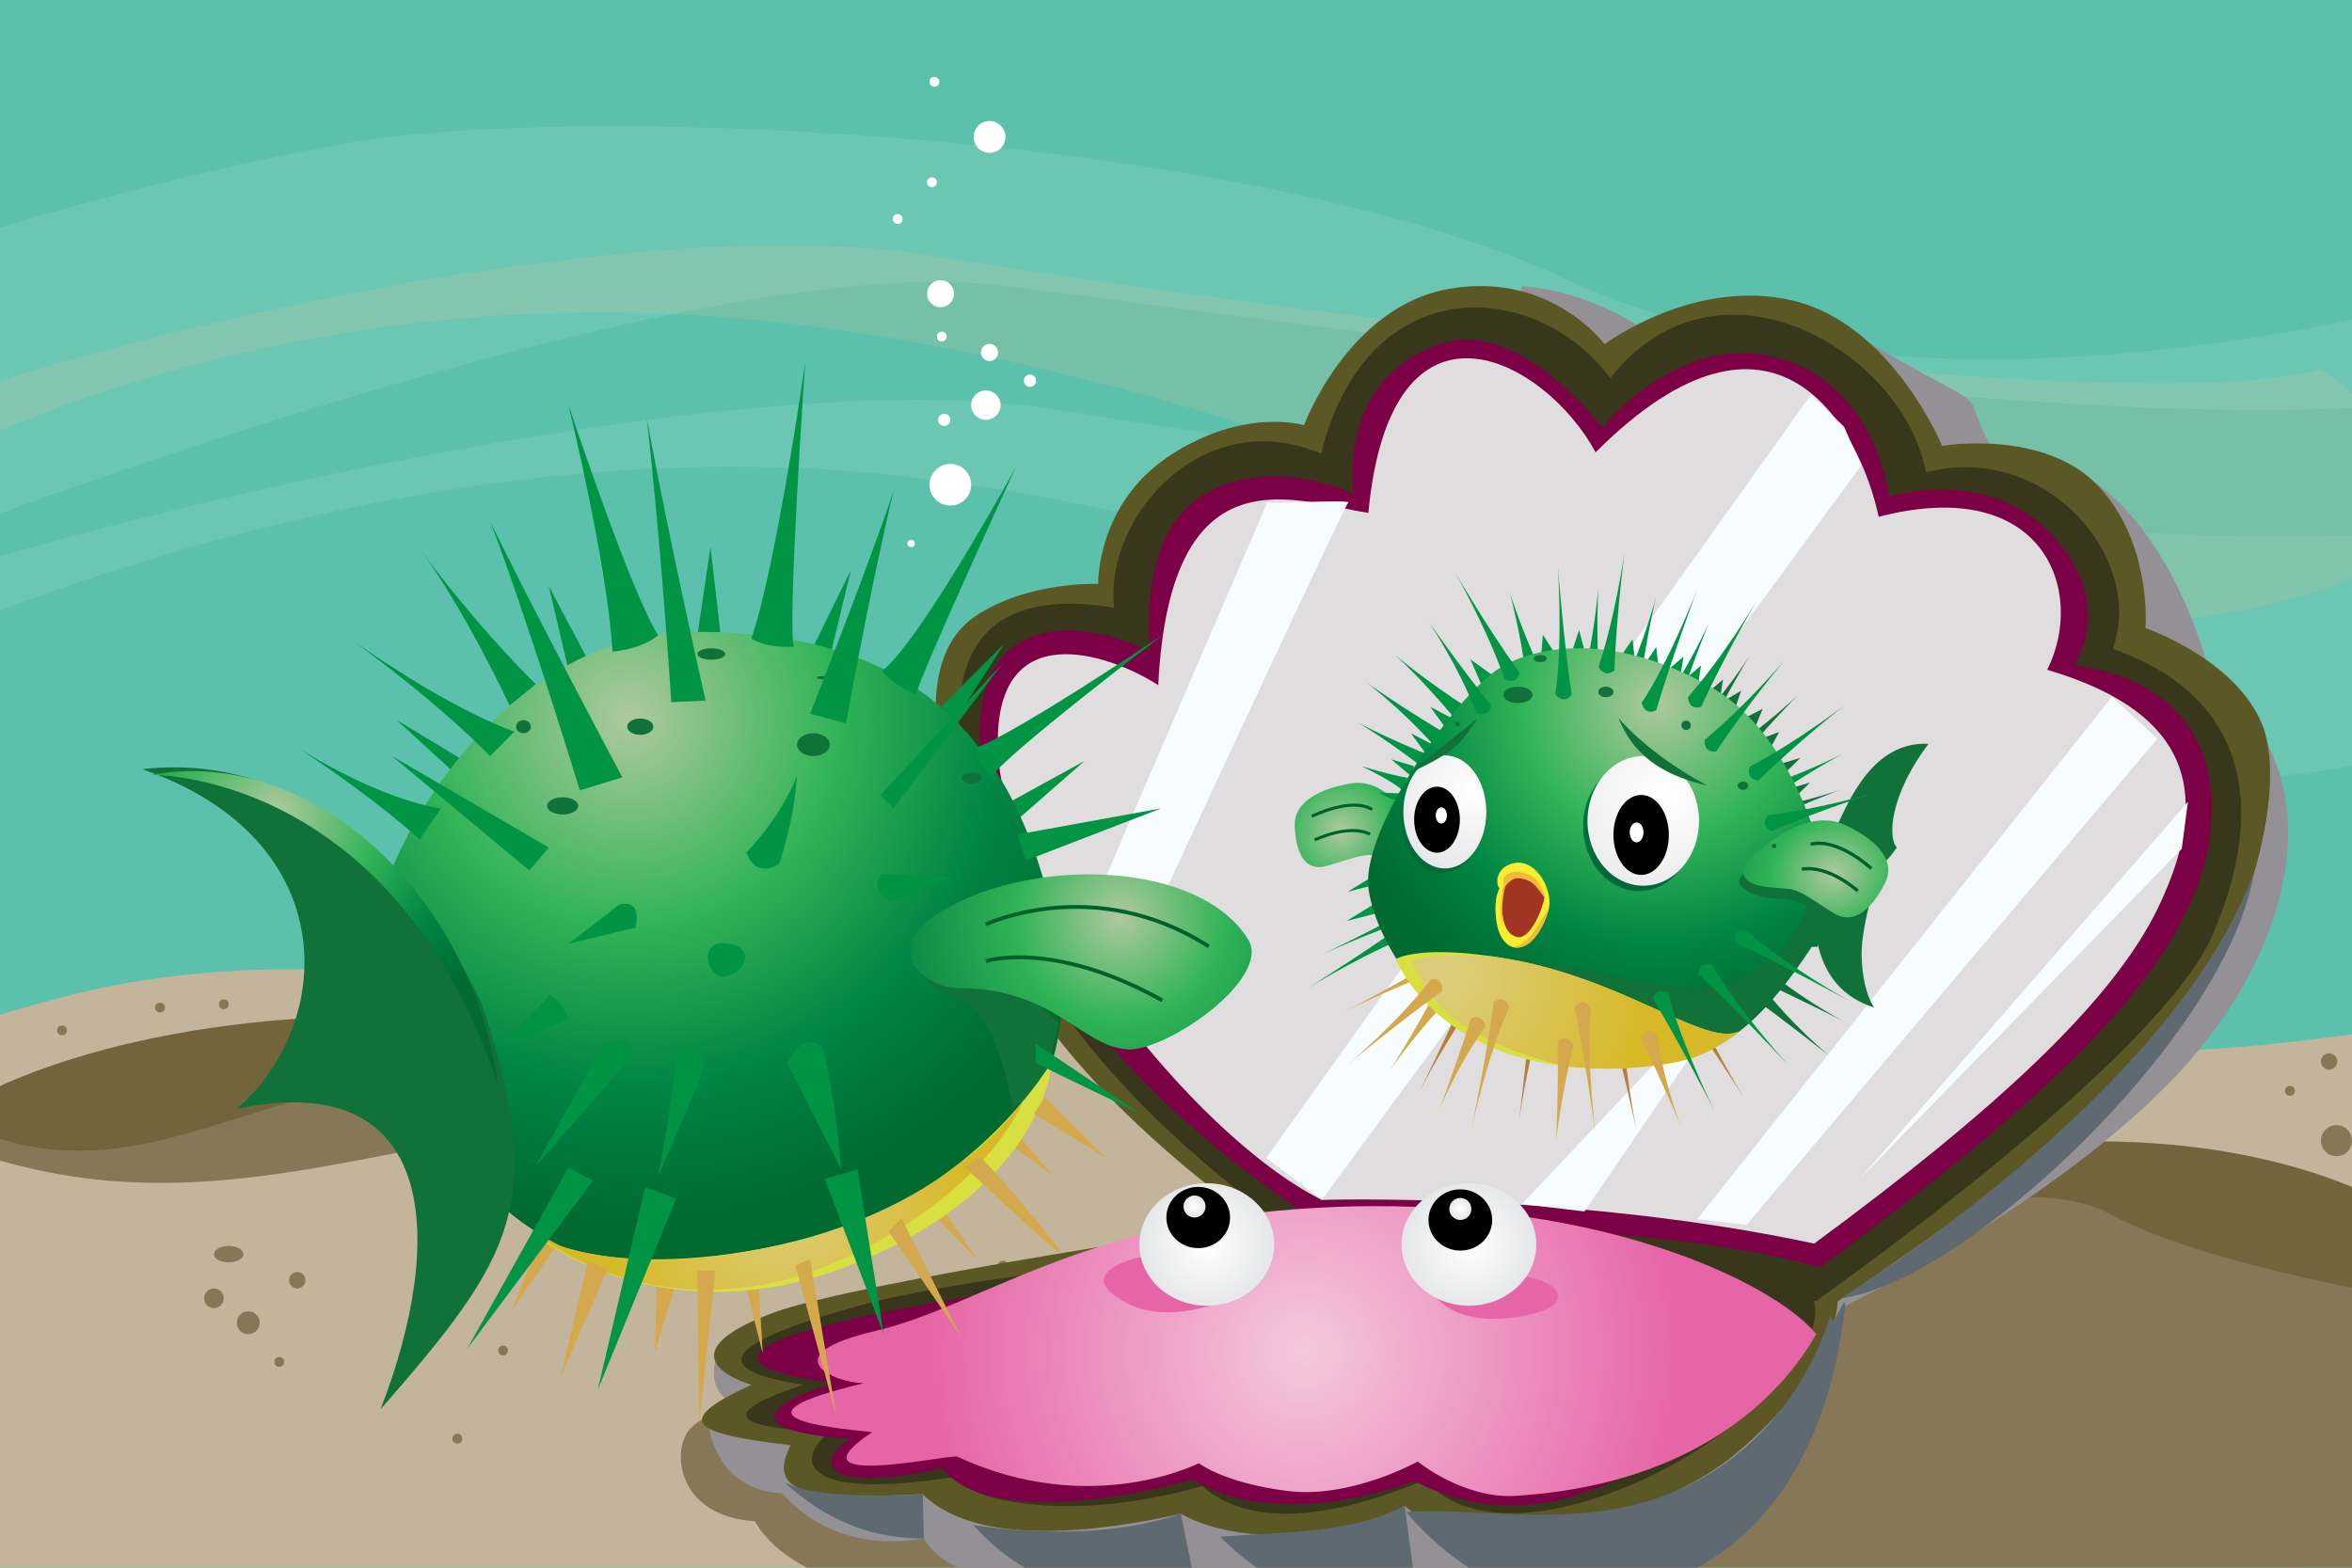 <?xml version="1.0" encoding="iso-8859-1"?>
<!-- Generator: Adobe Illustrator 16.0.0, SVG Export Plug-In . SVG Version: 6.00 Build 0)  -->
<!DOCTYPE svg PUBLIC "-//W3C//DTD SVG 1.1//EN" "http://www.w3.org/Graphics/SVG/1.1/DTD/svg11.dtd">
<svg version="1.1" id="Layer_1" xmlns="http://www.w3.org/2000/svg" xmlns:xlink="http://www.w3.org/1999/xlink" x="0px" y="0px"
	 width="1440px" height="960px" viewBox="0 0 1440 960" enable-background="new 0 0 1440 960" xml:space="preserve">
<g id="WATER_copy">
	<rect x="-84.088" y="-3.112" fill="#5BC0AC" width="1668.65" height="969.521"/>
</g>
<g id="SEA">
	<path opacity="0.1" fill="#FFFFFF" enable-background="new    " d="M1494.24,319.869c-97.17,32.391-627.646-32.939-848.659-69.14
		c-221.014-36.2-755.454,106.697-781.172,142.897c-25.719,36.201,7.622,36.201,7.622,36.201S197.838,254.54,544.602,290.74
		c346.765,36.2,594.455,219.108,865.006,182.91C1680.16,437.449,1494.24,319.869,1494.24,319.869z"/>
	<path opacity="0.3" fill="#B3BE9B" enable-background="new    " d="M1420.24,225.869c-97.17,32.391-627.646-32.939-848.659-69.14
		c-221.014-36.2-659.444,88.695-685.163,124.896c-25.719,36.201,7.622,36.201,7.622,36.201s229.797-157.285,576.561-121.085
		c346.765,36.2,594.455,219.107,865.007,182.909C1606.16,343.449,1420.24,225.869,1420.24,225.869z"/>
	<path opacity="0.3" fill="#B3BE9B" enable-background="new    " d="M1488.24,667.869c-97.17,32.391-627.646-32.939-848.659-69.141
		c-221.014-36.199-755.454,106.697-781.172,142.897c-25.719,36.201,7.622,36.201,7.622,36.201S191.838,602.54,538.602,638.74
		c346.765,36.2,594.455,219.107,865.006,182.909C1674.16,785.449,1488.24,667.869,1488.24,667.869z"/>
	<path opacity="0.1" fill="#FFFFFF" enable-background="new    " d="M1578.825,155.747
		c-144.546,55.269-429.386,104.16-620.695,14.881C766.82,81.35,358.692,62.219,212.021,87.727
		c-146.671,25.508-310.35,82.9-310.35,82.9V351.31c0,0,505.914-201.94,712.103-176.432
		c206.187,25.508,818.382,116.918,928.916,55.27S1578.825,155.747,1578.825,155.747z"/>
</g>
<g id="SAND">
	<path fill="#C2B59B" d="M-27,629c68-18,130-48,314-30s398,44,538,36s398-10,468,6c61.552,14.069,351.877-37.095,318-50
		c-1.653-0.63-76.979,265.224-84,274c-16,20-166,134-198,142s-486,32-672,28s-270-32-428-46S-9,977-31,943S-27,629-27,629z"/>
	<path fill="#C2B59B" d="M-33,581"/>
	<path fill="#867757" d="M639.096,990.062c-56.01-5-149.992-11.998-176.99-58.496c-46.498-3-51.16-41.504-40.498-55.497
		C453.606,834.069,847,773,865,771s250-68,342-66s257,10,262,72s4,193-6,198s-324,0-366,14S639.096,990.062,639.096,990.062z"/>
	<path fill="#867757" d="M-53,691c0,0,218-140,634-22c-110,0-76,0-226,18S97,759-53,691z"/>
	<ellipse fill="#867757" cx="140" cy="768" rx="9" ry="5"/>
	<ellipse fill="#867757" cx="182" cy="784" rx="3" ry="1"/>
	<circle fill="#867757" cx="131" cy="795" r="6"/>
	<circle fill="#867757" cx="152" cy="810" r="7"/>
	<circle fill="#867757" cx="706" cy="679" r="7"/>
	<circle fill="#867757" cx="1253" cy="664" r="7"/>
	<circle fill="#867757" cx="182" cy="784" r="5"/>
	<circle fill="#867757" cx="1402" cy="668" r="3"/>
	<circle fill="#867757" cx="280" cy="881" r="3"/>
	<circle fill="#867757" cx="171" cy="834" r="3"/>
	<circle fill="#867757" cx="308" cy="827" r="3"/>
	<circle fill="#867757" cx="529" cy="736" r="3"/>
	<circle fill="#867757" cx="752" cy="723" r="3"/>
	<circle fill="#867757" cx="614" cy="775" r="3"/>
	<circle fill="#867757" cx="1079" cy="685" r="3"/>
	<circle fill="#867757" cx="805" cy="676" r="3"/>
	<circle fill="#867757" cx="38" cy="631" r="3"/>
	<circle fill="#867757" cx="98" cy="617" r="3"/>
	<circle fill="#867757" cx="137" cy="615" r="3"/>
	<circle fill="#867757" cx="1426" cy="650" r="5"/>
	<circle fill="#867757" cx="1430.5" cy="698.5" r="9.5"/>
	<path fill="#73643E" d="M-31,685c-5.657-2.828,72-54,226-62s366,42,366,42s-178-22-300-8S73,737-31,685z"/>
	<path fill="#73643E" d="M1453,733c0,0-78-44-216-32s-356,72-414,80s-246,54-246,54s268-34,384-52s272-72,330-40s184,52,184,52
		L1453,733z"/>
</g>
<g id="CLAM">
	<path fill="#939195" d="M441,825c0,0-21,39,34,40S441,825,441,825z"/>
	<path fill="#939195" d="M433,867c0,0,2.103,54.57,59.103,46.57C549.104,905.57,467,853,433,867z"/>
	<path fill="#939195" d="M469.604,901.571c0,0,26.999,52.497,95.996,40.496C585,978,688,981,725,970c39,20,106,14,141-3
		c63,17,120.833,7.1,126,4c10-6,62.054-13.376,92-54c50.073-67.929,43-122,43-122L469.604,901.571z"/>
	<path fill="#939195" d="M1352.002,409.227c0,0-20.999-85.964-76.847-118.644c-8.197,35.971,18.764,95.779,18.764,95.779
		L1352.002,409.227z"/>
	<path fill="#939195" d="M1226.426,287.043c-35.943-60.812,8.107-24.379-82.163-77.201c-8.196,35.971,18.765,95.779,18.765,95.779
		L1226.426,287.043z"/>
	<path fill="#939195" d="M1035.049,224.167c0,0-41.6-43.879-103.053-48.941c-8.197,35.971,18.764,95.779,18.764,95.779
		L1035.049,224.167z"/>
	<path fill="#939195" d="M1121,804c0,0,118.253-55.417,198.338-132.108c80.084-76.689,102.747-171.696,60.859-229.402
		C1338.311,384.783,1080.858,759.764,1121,804z"/>
	<path fill="#5C5825" d="M784.416,759.404c0,0-123.606-82.521-164.26-166.776c-40.653-84.256-70.404-182.954-23.211-215.125
		c31.767-21.656,75.413-19.965,75.413-19.965s-1.191-49.118,44.08-78.705c45.27-29.586,81.952-18.474,81.952-18.474
		s26.95-72.976,89.217-83.553c62.266-10.578,94.767,33.98,94.767,33.98s54.791-41.176,115.466-26.661
		c60.674,14.516,91.195,88.894,91.195,88.894s62.264-10.577,95.543,24.527s28.997,87.102,28.997,87.102s55.558,18.854,71.708,59.686
		c16.149,40.832-11.106,144.213-67.672,203.357C1259.803,708.131,1116,803,1116,803L784.416,759.404z"/>
	<path fill="#5C5825" d="M1118,777c-21.25-15.951-293-31-324-30s-267,38-318,56s-46.764,34.924-16,45c-50,23-35,30,24,37
		c-16,32,16,33,81,30c33,33,109,23,158,12c39,22,112,14,137-5c34,33,148,14,203-32S1137.275,791.469,1118,777z"/>
	<path fill="#38361B" d="M812.743,767.922c0,0-155.561-93.241-203.231-225.19S591.961,357.103,682.1,372.142
		c-6.238-57.149,55.973-124.841,126.745-94.264c27.896-113.352,131.184-107.701,177.052-46.336
		c65.938-84.043,179.8-16.127,193.225,57.795c72.5-19.253,134.686,52.022,114.375,107.937
		c82.785,29.185,94.787,97.279,61.264,174.949c-33.523,77.672-243.136,224.6-243.136,224.6S1041,778,954,773
		S812.743,767.922,812.743,767.922z"/>
	<path fill="#7B0046" d="M808.117,748.982c0,0,209.555-1.779,306.166,27.118c142.449-105.819,236.394-188.983,239.775-276.275
		c3.383-87.292-84.266-92.131-84.266-92.131s26.396-37.328-13.392-80.106c-39.786-42.778-99.916-23.458-99.916-23.458
		s-7.63-69.162-68.66-85.134c-61.031-15.972-106.822,43.078-106.822,43.078s-50.565-67.941-99.038-51.465
		c-64.675,21.982-53.244,91.751-53.244,91.751s-50.798-24.648-92.409,0.956c-41.609,25.604-32.167,95.866-32.167,95.866
		s-56.948-30.865-89.138,1.702c-32.19,32.567-12.003,134.174,44.322,213.059C715.654,692.824,808.117,748.982,808.117,748.982z"/>
	<path fill="#DFDDDE" d="M809.285,734.801c0,0,153.184-4.993,301.438,26.73c109.938-80.896,183.061-148.165,210.655-205.858
		c31.773-66.426,23.559-118.468-67.971-145.52c23.902-47.527-1.535-120.061-103.174-93.688
		c-11.712-54.268-62.854-149.857-173.315-39.499c-30.976-57.282-125.286-108.359-139.168,37.083
		c-43.256-6.418-121.283-41.4-128.625,105.532c-29.364-19.076-101.983-44.57-98.081,40.942
		C614.95,546.035,728.379,694.348,809.285,734.801z"/>
	<path fill="#F7FCFE" d="M775.943,307.531l-115.312,267.49l21.623,37.95c0,0,140.604-303.005,143.163-305.174
		S770.115,308.954,775.943,307.531z"/>
	<polygon fill="#F7FCFE" points="1292.973,426.737 1039.138,746.594 1069.314,750.03 1320.846,452.354 	"/>
	<polygon fill="#F7FCFE" points="1339.555,491.017 1138.22,722.391 1335.762,519.734 	"/>
	<polygon fill="#F7FCFE" points="1108.803,241.665 775.229,709.152 809.285,734.801 1139.49,285.122 1129.069,261.418 	"/>
	<polygon fill="#F7FCFE" points="931.869,737.282 1081.517,578.75 970.043,741.854 	"/>
	<path fill="#38361B" d="M814,760c0,0-209,18-286,39s-102,39-36,49c-43,14-56,26,16,29c-21,16-20,43,79,27c-1,12,62,31,149,6
		c18,16,56,30,137-4c14,19,54,33,124,4s127-89,112-117S814,760,814,760z"/>
	<path fill="#7B0046" d="M1081.572,793.574C1081.572,793.574,975,753,788,770s-427,57-277,77c-38,11-63,29,9,34c-22,15-15,34,57,18
		c16.519,23.32,72,29,153,7c34.533,20.871,85,19,136,1c114,59,210.612-75.846,239-86
		C1112.148,818.443,1081.572,793.574,1081.572,793.574z"/>
	
		<radialGradient id="SVGID_1_" cx="798.264" cy="133.638" r="230.553" gradientTransform="matrix(1 0 0 -1 0 961)" gradientUnits="userSpaceOnUse">
		<stop  offset="0" style="stop-color:#F4C8DE"/>
		<stop  offset="0.999" style="stop-color:#E665A6"/>
	</radialGradient>
	<path fill="url(#SVGID_1_)" d="M586,892c-3.741-1.733-106,21-52-15c-28-3-93-9-5-30c-18,0-57-17,7-32
		s126.915-67.768,271.087-75.423C976.578,730.577,1087,786,1112,817c-27,47-84.149,92.76-184,99c-32,2-60-21-60-21s-41,23-80,18
		s-54-17-54-17S668,930,586,892z"/>
	
		<radialGradient id="SVGID_2_" cx="958.467" cy="181.25" r="0.338" gradientTransform="matrix(1 0 0 -1 0 961)" gradientUnits="userSpaceOnUse">
		<stop  offset="0" style="stop-color:#F4C8DE"/>
		<stop  offset="0.999" style="stop-color:#E665A6"/>
	</radialGradient>
	<path fill="url(#SVGID_2_)" d="M874.586,787.574c0,0,9,23.999,49.498,19.499s35.997-20.999,8.999-25.499
		S874.586,787.574,874.586,787.574z"/>
	
		<radialGradient id="SVGID_3_" cx="771.789" cy="192.306" r="0.422" gradientTransform="matrix(1 0 0 -1 0 961)" gradientUnits="userSpaceOnUse">
		<stop  offset="0" style="stop-color:#F4C8DE"/>
		<stop  offset="0.999" style="stop-color:#E665A6"/>
	</radialGradient>
	<path fill="url(#SVGID_3_)" d="M766.589,789.076c0,0-44.995,25.496-76.493,8.997c-36.75-19.25,9-28.498,9-28.498L766.589,789.076z"
		/>
	
		<radialGradient id="SVGID_4_" cx="738.843" cy="198.925" r="39.418" gradientTransform="matrix(1 0 0 -1 0 961)" gradientUnits="userSpaceOnUse">
		<stop  offset="0" style="stop-color:#FFFFFF"/>
		<stop  offset="1" style="stop-color:#E6E7E8"/>
	</radialGradient>
	<ellipse fill="url(#SVGID_4_)" cx="738.843" cy="762.075" rx="41.248" ry="37.498"/>
	
		<radialGradient id="SVGID_5_" cx="899.335" cy="198.925" r="39.418" gradientTransform="matrix(1 0 0 -1 0 961)" gradientUnits="userSpaceOnUse">
		<stop  offset="0" style="stop-color:#FFFFFF"/>
		<stop  offset="1" style="stop-color:#E6E7E8"/>
	</radialGradient>
	<ellipse fill="url(#SVGID_5_)" cx="899.335" cy="762.075" rx="41.248" ry="37.498"/>
	<ellipse cx="733.594" cy="745.576" rx="19.499" ry="18.749"/>
	<ellipse cx="894.084" cy="747.076" rx="19.5" ry="18.749"/>
	
		<radialGradient id="SVGID_6_" cx="731.343" cy="222.174" r="6.75" gradientTransform="matrix(1 0 0 -1 0 961)" gradientUnits="userSpaceOnUse">
		<stop  offset="0" style="stop-color:#FFFFFF"/>
		<stop  offset="1" style="stop-color:#E6E7E8"/>
	</radialGradient>
	<circle fill="url(#SVGID_6_)" cx="731.343" cy="738.826" r="6.75"/>
	
		<radialGradient id="SVGID_7_" cx="894.084" cy="220.674" r="6.75" gradientTransform="matrix(1 0 0 -1 0 961)" gradientUnits="userSpaceOnUse">
		<stop  offset="0" style="stop-color:#FFFFFF"/>
		<stop  offset="1" style="stop-color:#E6E7E8"/>
	</radialGradient>
	<circle fill="url(#SVGID_7_)" cx="894.084" cy="740.326" r="6.75"/>
	<path fill="#5F6971" d="M1121,804c0,0-24.428,100.637-132.422,120.068C941.646,932.513,894,923,861,926c43,51,90,53,90,53
		s155,19,178.571-177.926C1131.237,787.152,1120.296,820.507,1121,804z"/>
	<path fill="#5F6971" d="M1127,795c0,0,202.061-122.919,253.059-260.912C1363.561,634.583,1202.425,785.926,1127,795z"/>
	<path fill="#5F6971" d="M860,922l6,45c0,0-54,39-119-26C787,938,828.086,939.068,860,922z"/>
	<path fill="#5F6971" d="M723,927l9.091,45.066C732.091,972.066,653,998,596,934C649.998,941.499,691.593,937.568,723,927z"/>
	<path fill="#5F6971" d="M565.599,942.067L565,915c0,0-63.897,4.569-84.896-7.431C514.602,939.068,546.1,942.067,565.599,942.067z"
		/>
</g>
<g id="PABLO">
	<polygon fill="#009444" points="624,501 664,466 613,494 	"/>
	<polygon fill="#009444" points="583,444 615,394 572,437 	"/>
	<polygon fill="#009444" points="507,407 521,349 496,400 	"/>
	<polygon fill="#009444" points="441,387 435,335 427,389 	"/>
	<polygon fill="#009444" points="362,408 336,359 348,410 	"/>
	<polygon fill="#009444" points="291,470 243,441 279,474 	"/>
	<polygon fill="#D4A94E" points="331,758 313,803 342,761 	"/>
	<polygon fill="#D4A94E" points="616,699 645,720 624,696 	"/>
	<polygon fill="#D4A94E" points="565,737 599,772 570,730 	"/>
	<polygon fill="#D4A94E" points="455,781 467,829 464,778 	"/>
	<polygon fill="#D4A94E" points="402,786 401,828 415,782 	"/>
	
		<radialGradient id="SVGID_8_" cx="385.721" cy="521.489" r="311.913" gradientTransform="matrix(1 0 0 -1 0 961)" gradientUnits="userSpaceOnUse">
		<stop  offset="8.370500e-04" style="stop-color:#AEC99D"/>
		<stop  offset="0.406" style="stop-color:#31B457"/>
		<stop  offset="0.726" style="stop-color:#008544"/>
		<stop  offset="1" style="stop-color:#006A30"/>
	</radialGradient>
	<path fill="url(#SVGID_8_)" d="M301,733c76,72,192,62,254,18s120-88,84-212S517.014,385.814,421,387c-81,1-152,72-184,152
		C237,539,225,661,301,733z"/>
	<path fill="#107139" d="M565,586c-10.412,2.144,2,20,24,27s31,66,31,66s14-11,19-20s9-33,9-33S599,579,565,586z"/>
	<path fill="#107139" d="M295,615c0,0-68-160-208-144c124,43,118,156,58,208c124-26,128,81,88,184C315,769,335,737,295,615z"/>
	
		<radialGradient id="SVGID_9_" cx="169.034" cy="463.376" r="154.555" gradientTransform="matrix(1 0 0 -1 0 961)" gradientUnits="userSpaceOnUse">
		<stop  offset="8.370500e-04" style="stop-color:#AEC99D"/>
		<stop  offset="0.406" style="stop-color:#31B457"/>
		<stop  offset="0.726" style="stop-color:#008544"/>
		<stop  offset="1" style="stop-color:#006A30"/>
	</radialGradient>
	<path fill="url(#SVGID_9_)" d="M92.124,474.59c0,0,147.876-3.59,212.989,190.49C287.114,542.087,186.619,456.591,92.124,474.59z"/>
	
		<radialGradient id="SVGID_10_" cx="686.093" cy="399.47" r="155.622" gradientTransform="matrix(1 0 0 -1 0 961)" gradientUnits="userSpaceOnUse">
		<stop  offset="8.370500e-04" style="stop-color:#AEC99D"/>
		<stop  offset="0.406" style="stop-color:#31B457"/>
		<stop  offset="0.97" style="stop-color:#008042"/>
	</radialGradient>
	<path fill="url(#SVGID_10_)" d="M578.101,557.087c56.998-32.998,156.45-29.269,185.991,17.999
		c14.999,23.999-49.812,68.743-73.497,67.497c-28.499-1.499-45-37.5-103.495-37.499
		C565.888,605.084,536.847,580.971,578.101,557.087z"/>
	<path fill="none" stroke="#006028" stroke-width="2.341" stroke-miterlimit="10" d="M603.6,566.086
		c0,0,65.997-31.497,136.493,13.5"/>
	<path fill="none" stroke="#006028" stroke-width="2.341" stroke-miterlimit="10" d="M603.6,588.585
		c0,0,40.498-13.499,107.995,23.999"/>
	<ellipse fill="#107139" cx="298" cy="504.5" rx="6" ry="3.5"/>
	<ellipse fill="#107139" cx="344.5" cy="493.5" rx="9.5" ry="5.25"/>
	<ellipse fill="#107139" cx="392" cy="445" rx="8" ry="5"/>
	<ellipse fill="#107139" cx="498" cy="456" rx="10" ry="7"/>
	<ellipse fill="#107139" cx="504.5" cy="415" rx="4.5" ry="1"/>
	<ellipse fill="#107139" cx="595" cy="476.5" rx="6.125" ry="3.438"/>
	<ellipse fill="#107139" cx="320.5" cy="445" rx="4.5" ry="4"/>
	<ellipse fill="#107139" cx="435.5" cy="400.5" rx="8.5" ry="3.5"/>
	<path fill="#D8E040" d="M644,650c0,0-47,82-148,108c-115.206,29.657-166,0-166,0s79,63,195,15S644,650,644,650z"/>
	
		<radialGradient id="SVGID_11_" cx="479" cy="229.582" r="112.509" gradientTransform="matrix(1 0 0 -1 0 961)" gradientUnits="userSpaceOnUse">
		<stop  offset="0" style="stop-color:#DCCE80"/>
		<stop  offset="1" style="stop-color:#D7B928"/>
	</radialGradient>
	<path fill="url(#SVGID_11_)" d="M627,673c0,0-38.993,61.026-140,87c-105,27-156-2-156-2s77.521,61.963,185,13
		C606,730,627,673,627,673z"/>
	<path fill="#009444" d="M460,391c0,0,8,6,26,5c-4-16,7-174,7-174S475,348,460,391z"/>
	<path fill="#009444" d="M375,399c0,0,17-1,28-10c-16-24-55-141-55-141S372,346,375,399z"/>
	<path fill="#009444" d="M328,419l-16,13c0,0-27-58-55-96C292,384,328,419,328,419z"/>
	<path fill="#009444" d="M540,411c0,0,8,10,21,14c2-11,61-139,61-139S564,392,540,411z"/>
	<path fill="#009444" d="M597,458c0,0,1,8,10,18c6-12,106-88,106-88S621,450,597,458z"/>
	<path fill="#009444" d="M411,430c0,0-6-94-15-174c12,67,36,173,36,173L411,430z"/>
	<path fill="#009444" d="M355,484l26-8c0,0-56-105-81-157C322,376,355,484,355,484z"/>
	<polygon fill="#009444" points="336,519 324,533 240,463 	"/>
	<path fill="#009444" d="M300,463l15-15c0,0-35-11-98-55C274,435,300,463,300,463z"/>
	<path fill="#009444" d="M270,495c0,0-32-3-86-36c47,31,73,55,73,55L270,495z"/>
	<path fill="#009444" d="M496,437l22,6c0,0,14-79,29-142C529,354,496,437,496,437z"/>
	<path fill="#009444" d="M457,522c0,0,21-21,31-47c-2,29-11,54-11,54S463,539,457,522z"/>
	<path fill="#009444" d="M447,578c-20-4-15,20-4,20S464.125,581.425,447,578z"/>
	<path fill="#009444" d="M414,648c0,0,12-17,17,6c-11,28-28,66-28,66S411,680,414,648z"/>
	<polygon fill="#009444" points="395,727 366,851 414,734 	"/>
	<path fill="#009444" d="M379,554l-31,24l41-10C389,568,394,550,379,554z"/>
	<path fill="#009444" d="M348,624l-41,16l30-31C337,609,346,616,348,624z"/>
	<path fill="#009444" d="M545,552l37-15l-42-2C540,535,531,544,545,552z"/>
	<path fill="#009444" d="M482,651c0,0,10-22,22-9c9,41,11,74,11,74L482,651z"/>
	<polygon fill="#009444" points="505,722 541,817 525,716 	"/>
	<polygon fill="#D4A94E" points="360,772 343,844 372,777 	"/>
	<polygon fill="#D4A94E" points="427,778 428,873 438,778 	"/>
	<polygon fill="#D4A94E" points="487,775 512,867 496,771 	"/>
	<polygon fill="#D4A94E" points="544,754 588,818 552,746 	"/>
	<path fill="#D4A94E" d="M591,715c0,0,6-6,9-6s52,58,49,58S591,715,591,715z"/>
	<polygon fill="#D4A94E" points="633,682 677,709 640,672 	"/>
	<path fill="#009444" d="M369,640l-41,74l58-66C386,648,391,630,369,640z"/>
	<polygon fill="#009444" points="348,715 286,826 363,723 	"/>
	<polygon fill="#009444" points="628,527 711,495 623,511 	"/>
	<polygon fill="#009444" points="539,487 614,406 547,495 	"/>
	<polygon fill="#009444" points="634,639 698,682 634,651 	"/>
</g>
<g id="PABLOMIRROR">
	
		<radialGradient id="SVGID_12_" cx="794.709" cy="-315.196" r="95.984" gradientTransform="matrix(0.632 0.576 -0.596 0.654 131.142 257.103)" gradientUnits="userSpaceOnUse">
		<stop  offset="8.370500e-04" style="stop-color:#AEC99D"/>
		<stop  offset="0.406" style="stop-color:#31B457"/>
		<stop  offset="0.97" style="stop-color:#008042"/>
	</radialGradient>
	<path fill="url(#SVGID_12_)" d="M841.829,523.905c-7.336-1.347-13.639,1.798-29.396,6.346
		c-15.761,4.543-19.361-12.473-19.73-24.831c-0.359-11.835,10.586-21.578,34.112-25.622c13.133-2.255,26.043,5.281,36.442,23.549
		c4.627,8.127,8.536,16.941,2.589,21.076S850.732,525.54,841.829,523.905z"/>
	<path fill="none" stroke="#006028" stroke-width="1.873" stroke-miterlimit="10" d="M803.134,499.893
		c0,0,24.36-12.173,36.968-4.138"/>
	<path fill="none" stroke="#006028" stroke-width="1.873" stroke-miterlimit="10" d="M804.892,514.373
		c0,0,20.892-10.182,33.896-3.496"/>
	<path fill="#D4A94E" d="M888.569,610.124c-22.604,23.092-38.095,46.111-38.095,46.111s14.972-22.877,30.219-52.293
		C880.693,603.942,888.062,601.319,888.569,610.124z"/>
	<path fill="#D4A94E" d="M894.583,590.696c-31.249,8.222-72.124,29.256-72.124,29.256s40.354-21.179,68.532-38.604
		C890.991,581.348,898.664,582.878,894.583,590.696z"/>
	<path fill="#B27F3E" d="M910.283,603.062c-20.584,24.907-41.514,65.84-41.514,65.84s20.423-40.742,33.146-71.336
		C901.915,597.566,909.039,594.334,910.283,603.062z"/>
	<path fill="#B27F3E" d="M947.362,611.419c-11.213,30.31-17.471,75.853-17.471,75.853s5.84-45.202,7.759-78.281
		C937.65,608.989,943.309,603.59,947.362,611.419z"/>
	<path fill="#B27F3E" d="M993.267,615.591c-0.456,32.313,8.844,77.336,8.844,77.336s-9.578-44.56-18.805-76.386
		C983.306,616.541,986.835,609.561,993.267,615.591z"/>
	<path fill="#B27F3E" d="M1032.938,603.123c10.738,30.479,35.023,69.509,35.023,69.509s-24.389-38.504-44.047-65.174
		C1023.915,607.458,1024.818,599.688,1032.938,603.123z"/>
	<path fill="#009444" d="M870.507,570.279c-30.524,10.604-69.664,34.728-69.664,34.728s38.608-24.223,65.363-43.77
		C866.206,561.237,873.973,562.172,870.507,570.279z"/>
	<path fill="#009444" d="M883.071,557.373c-31.498,7.217-73.035,26.918-73.035,26.918s41.021-19.861,69.749-36.376
		C879.785,547.915,887.403,549.693,883.071,557.373z"/>
	<polyline fill="#107139" points="1089.751,467.85 1102.311,464.082 1091.902,474.31 	"/>
	<polyline fill="#107139" points="1095.67,482.923 1108.23,479.154 1097.823,489.381 	"/>
	<path fill="#107139" d="M1076.153,589.141c24.186,21.435,52.256,36.099,52.256,36.099s-27.899-14.15-58.036-27.923
		C1070.373,597.315,1067.388,590.082,1076.153,589.141z"/>
	<path fill="#009444" d="M934.706,416.087c-4.269-32.032-10.568-53.74-10.568-53.74s6.509,21.208,20.291,51.338
		C944.429,413.686,941.952,421.108,934.706,416.087z"/>
	<path fill="#009444" d="M969.032,417.647c7.742-31.375,9.473-57.991,9.473-57.991s-1.354,26.228,0.453,59.312
		C978.958,418.97,973.939,424.973,969.032,417.647z"/>
	<path fill="#009444" d="M993.989,420.667c13.354-29.425,19.93-55.275,19.93-55.275s-6.135,25.539-10.413,58.395
		C1003.506,423.787,997.472,428.768,993.989,420.667z"/>
	<path fill="#009444" d="M1017.555,432.282c18.088-26.777,28.893-51.166,28.893-51.166s-10.318,24.155-20.027,55.832
		C1026.419,436.948,1019.637,440.852,1017.555,432.282z"/>
	<path fill="#107139" d="M1034.892,447.909c21.921-23.744,36.279-46.227,36.279-46.227s-13.844,22.322-28.222,52.173
		C1042.949,453.855,1035.656,456.692,1034.892,447.909z"/>
	<path fill="#107139" d="M1054.632,462.287c26.844-17.986,46.043-36.504,46.043-36.504s-18.66,18.483-39.594,44.166
		C1061.081,469.949,1053.33,471.008,1054.632,462.287z"/>
	<path fill="#009444" d="M1073.656,483.796c30.795-9.785,54.397-22.215,54.397-22.215s-23.075,12.546-50.343,31.372
		C1077.712,492.952,1069.974,491.808,1073.656,483.796z"/>
	<path fill="#107139" d="M1069.652,497.628c31.9-5.149,57.074-13.974,57.074-13.974s-24.669,9.016-54.407,23.625
		C1072.319,507.279,1064.834,505.013,1069.652,497.628z"/>
	<path fill="#107139" d="M1066.848,507.334c32.291,1.224,58.706-2.478,58.706-2.478s-25.96,3.99-57.989,12.465
		C1067.562,517.321,1060.67,513.625,1066.848,507.334z"/>
	<path fill="#009444" d="M890.89,440.236c-20.665-24.844-36.729-39.134-36.729-39.134s15.973,13.759,43.681,31.928
		C897.842,433.03,899.696,440.631,890.89,440.236z"/>
	<path fill="#009444" d="M874.8,472.919c-25.331-20.065-43.987-30.747-43.987-30.747s18.459,10.182,49.312,22.264
		C880.124,464.436,883.5,471.496,874.8,472.919z"/>
	<path fill="#107139" d="M1095.312,521.41c0,0,19.107,4.843,29.426-15.88c6.994-14.052,21.531-51.675,55.981-50.062
		c-23.146,30.683-25.301,57.059-19.379,63.519c-2.001,2.857-3.698,4.958-4.851,6.299c-1.018,1.183-1.608,1.773-1.608,1.773
		c-10.587,18.841-15.789,48.446-15.071,59.211c0,0,0,18.842,7.534,30.683c-18.301-5.92-30.502-18.839-34.809-40.641
		c-4.306-21.801-15.879-21.801-15.879-21.801S1097.38,542.961,1095.312,521.41z"/>
	<polyline fill="#009444" points="843.218,559.164 824.378,564.009 841.064,553.781 	"/>
	<polyline fill="#009444" points="843.925,541.243 825.085,546.088 841.771,535.86 	"/>
	<path fill="#009444" d="M861.651,476.269c-11.103-1.757-27.938-7.085-27.938-7.085s18.586,8.896,24.608,14.597"/>
	<polyline fill="#009444" points="884.664,445.243 875.694,432.862 888.972,439.86 	"/>
	<polyline fill="#009444" points="872.822,461.391 863.851,449.01 877.129,456.008 	"/>
	<polyline fill="#009444" points="907.271,419.943 900.275,403.795 913.733,413.484 	"/>
	<polyline fill="#009444" points="951.95,400.027 944.593,388.723 943.517,402.18 	"/>
	<polyline fill="#009444" points="970.453,399.543 966.784,385.868 962.311,399.354 	"/>
	<polyline fill="#009444" points="1000.934,404.333 999.497,391.414 991.782,402.718 	"/>
	<polyline fill="#009444" points="1015.467,409.178 1014.031,396.259 1006.316,407.562 	"/>
	<polyline fill="#107139" points="1083.07,459.616 1089.296,448.208 1076.495,453.05 	"/>
	<polyline fill="#107139" points="1074.232,446.108 1079.194,434.094 1066.988,440.286 	"/>
	<polyline fill="#107139" points="1061.798,435.272 1066.009,422.976 1054.208,429.908 	"/>
	<polyline fill="#107139" points="1052.941,428.976 1054.886,416.127 1044.516,425.057 	"/>
	<polyline fill="#009444" points="1039.483,420.364 1041.429,407.515 1031.059,416.444 	"/>
	<polyline fill="#009444" points="1028.719,414.981 1030.663,402.131 1020.293,411.062 	"/>
	<polyline fill="#009444" points="857.989,492.177 843.847,485.312 858.525,485.921 	"/>
	<polyline fill="#009444" points="863.797,475.13 851.773,464.999 865.854,469.201 	"/>
	<path fill="#009444" d="M1115.766,529.214l-3.947-13.761c-0.062-0.646-0.124-1.289-0.188-1.938
		C1114.559,523.053,1115.766,529.214,1115.766,529.214z"/>
	<path fill="#009444" d="M1110.632,510.354c0.193,0.215,0.447,0.472,0.759,0.744c0.083,0.808,0.159,1.611,0.239,2.418
		C1111.317,512.502,1110.982,511.443,1110.632,510.354z"/>
	<path fill="#009444" d="M1111.817,515.453l-1.613-5.617c0,0,0.149,0.211,0.428,0.518c0.351,1.091,0.687,2.148,0.998,3.162
		C1111.693,514.164,1111.757,514.807,1111.817,515.453z"/>
	
		<radialGradient id="SVGID_13_" cx="1787.29" cy="530.291" r="203.321" gradientTransform="matrix(-1 0 0 -1 2801.781 961)" gradientUnits="userSpaceOnUse">
		<stop  offset="8.370500e-04" style="stop-color:#AEC99D"/>
		<stop  offset="0.406" style="stop-color:#31B457"/>
		<stop  offset="0.726" style="stop-color:#008544"/>
		<stop  offset="1" style="stop-color:#006A30"/>
	</radialGradient>
	<path fill="url(#SVGID_13_)" d="M919.396,408.279c25.838-15.071,73.925-18.66,127.752,12.203
		c37.079,21.257,55.851,64.815,63.943,89.871c-0.277-0.307-0.428-0.518-0.428-0.518l1.613,5.617
		c2.068,21.554,3.48,43.594,0.469,64.359h-3.52c-48.805,73.921-80.74,77.512-157.533,70.334
		c-76.797-7.175-114.115-83.245-114.115-110.524C837.578,501.581,893.56,423.352,919.396,408.279z"/>
	<path fill="#107139" d="M1110.632,510.354c0,0,5.941,56.271-30.662,80.764c-31.989,21.405-60.556,12.648-84.239,7.805
		c-23.685-4.845-73.476-12.648-87.471-13.995c38.217,7.269,57.864,12.919,76.975,21.802c19.107,8.882,58.94,37.947,79.665,24.762
		c24.762-22.878,40.909-42.525,48.714-64.594C1121.418,544.824,1110.632,510.354,1110.632,510.354z"/>
	<path fill="#107139" d="M1108.997,562.499c0,0,1.5-11.5-18.5-12s-33.5-10.5-21-16s27.5-0.5,38,7.5
		S1108.997,562.499,1108.997,562.499z"/>
	
		<radialGradient id="SVGID_14_" cx="1786.23" cy="477.652" r="58.176" gradientTransform="matrix(-1 0 0 -0.872 2801.781 908.095)" gradientUnits="userSpaceOnUse">
		<stop  offset="0" style="stop-color:#009444"/>
		<stop  offset="1" style="stop-color:#006838"/>
	</radialGradient>
	<ellipse fill="url(#SVGID_14_)" cx="1003.392" cy="505.925" rx="34.146" ry="39.69"/>
	
		<radialGradient id="SVGID_15_" cx="1783.539" cy="481.358" r="77.76" gradientTransform="matrix(-1 0 0 -0.872 2801.781 908.095)" gradientUnits="userSpaceOnUse">
		<stop  offset="0" style="stop-color:#FFFFFF"/>
		<stop  offset="1" style="stop-color:#E6E7E8"/>
	</radialGradient>
	<ellipse fill="url(#SVGID_15_)" cx="1006.083" cy="502.695" rx="34.146" ry="39.689"/>
	
		<radialGradient id="SVGID_16_" cx="1903.671" cy="483.273" r="57.858" gradientTransform="matrix(-1 0 0 -0.872 2801.781 908.095)" gradientUnits="userSpaceOnUse">
		<stop  offset="0" style="stop-color:#009444"/>
		<stop  offset="1" style="stop-color:#006838"/>
	</radialGradient>
	<path fill="url(#SVGID_16_)" d="M857.06,500.008c0,19.108,11.369,34.603,25.39,34.603c14.022,0,25.391-15.493,25.391-34.603
		c0-19.11-11.367-34.602-25.391-34.602C868.429,465.406,857.06,480.896,857.06,500.008z"/>
	
		<radialGradient id="SVGID_17_" cx="1901.519" cy="486.509" r="57.857" gradientTransform="matrix(-1 0 0 -0.872 2801.781 908.095)" gradientUnits="userSpaceOnUse">
		<stop  offset="0" style="stop-color:#FFFFFF"/>
		<stop  offset="1" style="stop-color:#E6E7E8"/>
	</radialGradient>
	<ellipse fill="url(#SVGID_17_)" cx="884.602" cy="497.188" rx="25.39" ry="34.602"/>
	<path fill="#D8E040" d="M1064.898,631.488c-19.916,10.227-69.386-31.545-140.762-44.142c-54.903-9.688-69.615,0-69.615,0
		s14.174,36.604,62.08,55.444c47.906,18.839,102.812,10.226,118.422,5.382C1050.634,643.33,1064.898,631.488,1064.898,631.488z"/>
	<path fill="#009444" d="M1047.943,590.577c16.146,27.991,47.188,61.903,47.188,61.903s-31.042-33.373-55.264-55.98
		C1039.869,596.5,1039.331,588.693,1047.943,590.577z"/>
	<path fill="#009444" d="M1068.323,569.21c24.124,21.503,64.245,43.95,64.245,43.95s-39.953-21.936-70.052-35.792
		C1062.518,577.368,1059.556,570.127,1068.323,569.21z"/>
	<path fill="#107139" d="M1076.718,601.192c19.361,25.875,43.894,45.904,43.894,45.904s-24.47-19.495-51.205-39.062
		C1069.405,608.034,1067.941,600.348,1076.718,601.192z"/>
	<path fill="#009444" d="M1005.113,430.352c17.794-26.975,34.21-69.917,34.21-69.917s-15.936,42.701-25.298,74.485
		C1014.025,434.918,1007.288,438.897,1005.113,430.352z"/>
	<path fill="#009444" d="M978.686,408.261c10.357-30.61,15.969-70.136,15.969-70.136s-5.204,39.168-6.188,72.29
		C988.465,410.415,982.958,415.971,978.686,408.261z"/>
	<path fill="#009444" d="M921.256,416.125c-10.49-30.564-30.188-65.29-30.188-65.29s19.8,34.196,39.248,61.023
		C930.316,411.858,929.349,419.624,921.256,416.125z"/>
	<path fill="#009444" d="M1033.377,427.01c21.376-24.234,41.817-58.529,41.817-58.529s-19.931,34.123-33.626,64.293
		C1041.568,432.774,1034.343,435.774,1033.377,427.01z"/>
	<path fill="#009444" d="M1043.637,453.119c24.887-20.614,48.983-48.786,48.983-48.786s-23.566,28.083-41.794,55.755
		C1050.826,460.088,1043.222,461.925,1043.637,453.119z"/>
	<path fill="#009444" d="M1082.334,499.26c32.091-3.813,67.616-14.407,67.616-14.407s-35.034,10.804-65.358,24.159
		C1084.592,509.012,1077.207,506.43,1082.334,499.26z"/>
	<path fill="#009444" d="M1071.172,469.551c28.622-15.002,58.038-37.56,58.038-37.56s-28.878,22.581-52.453,45.868
		C1076.757,477.859,1068.939,478.079,1071.172,469.551z"/>
	<path fill="#009444" d="M952.215,425.128c4.773-31.962,1.574-77.824,1.574-77.824s3.533,45.44,8.43,78.212
		C962.219,425.518,957.785,431.962,952.215,425.128z"/>
	<path fill="#009444" d="M904.104,436.739c-11.825-30.072-29.486-56.09-29.486-56.09s17.74,25.487,38.348,51.435
		C912.964,432.084,912.34,439.881,904.104,436.739z"/>
	<path fill="#009444" d="M877.785,456.292c-21.682-23.964-41.387-38.502-41.387-38.502s19.595,14.012,48.035,31.016
		C884.435,448.806,886.599,456.323,877.785,456.292z"/>
	<path d="M987.822,511.283c0,13.523,7.59,24.491,16.956,24.491c9.361,0,16.955-10.968,16.955-24.491
		c0-13.529-7.594-24.492-16.955-24.492C995.412,486.791,987.822,497.754,987.822,511.283z"/>
	<ellipse fill="#FFFFFF" cx="1001.999" cy="509.733" rx="4.223" ry="6.1"/>
	<ellipse cx="879.794" cy="501.937" rx="13.996" ry="20.216"/>
	<path fill="none" stroke="#000000" stroke-width="1.734" stroke-miterlimit="10" d="M1110.383,577.659"/>
	
		<radialGradient id="SVGID_18_" cx="1277.928" cy="-600.35" r="95.981" gradientTransform="matrix(-0.924 0.382 0.338 0.818 2506.421 537.715)" gradientUnits="userSpaceOnUse">
		<stop  offset="8.370500e-04" style="stop-color:#AEC99D"/>
		<stop  offset="0.406" style="stop-color:#31B457"/>
		<stop  offset="0.97" style="stop-color:#008042"/>
	</radialGradient>
	<path fill="url(#SVGID_18_)" d="M1094.151,544.196c8.347,0.816,13.604,5.751,28.223,14.825c14.625,9.072,26-6.619,31.89-18.672
		c5.646-11.542-1.578-24.323-24.627-35.173c-12.865-6.053-29.854-2.406-48.968,12.532c-8.504,6.646-16.555,14.178-12.113,19.983
		C1072.998,543.497,1084.021,543.206,1094.151,544.196z"/>
	<ellipse fill="#FFFFFF" cx="882.449" cy="499.343" rx="3.431" ry="4.956"/>
	<g>
		<path fill="#A13422" d="M918.098,554.407c0,0,0.856-9.923,2.573-13.468c10.174-9.121,21.549,1.188,24.122,5.44
			c2.573,4.252,3.231,8.026,1.039,12.987s-11.232,19.431-18.666,16.595C919.732,573.13,918.098,554.407,918.098,554.407z"/>
		<path fill="#F9ED32" d="M948.626,554.351c-0.143,2.128-5.673-16.858-19.468-17.626c-8.808-0.489-6.772,8.699-10.204,7.761
			c-3.431-0.948-4.447-13.05,7.752-15.886C938.906,525.766,949.494,541.415,948.626,554.351z"/>
		<path fill="#F9ED32" d="M920.671,540.939c0,0-5.452,28.472,7.415,32.725c9.108,3.008,17.015-19.16,17.475-24.064
			c7.529-2.127,0.177,21.108-9.83,28.197c-10.008,7.087-17.326-1.701-19.157-11.341
			C914.285,554.407,916.048,544.129,920.671,540.939z"/>
		<path fill="#F1B937" d="M945.561,549.6c-1.53-2.146-1.617-2.186-4.905-6.438c-3.289-4.253-8.563-5.365-11.649-5.365
			c-3.984,0-7.522,4.914-8.43,6.688c-0.906,1.771,1.954,0,0.096-3.545c-1.859-3.544,3.467-8.27,10.174-6.821
			c7.817,1.687,9.656,3.523,13.183,10.116C947.011,549.814,945.561,549.6,945.561,549.6z"/>
		<path fill="#F1B937" d="M921.957,540.939c0,0-4.343,16.805-0.77,24.601c-4.003-3.544-2.146-15.021-1.227-20.079
			C920.666,541.587,921.957,540.939,921.957,540.939z"/>
		<path fill="#F1B937" d="M948.013,557.109c0,0-3.609,4.384-7.185,10.766c-3.574,6.379-11.008,13.82-16.012,11.338
			C934.064,583.628,943.414,573.357,948.013,557.109z"/>
	</g>
	
		<radialGradient id="SVGID_19_" cx="1920.347" cy="366.117" r="127.865" gradientTransform="matrix(-1 0 0 -1 2801.781 961)" gradientUnits="userSpaceOnUse">
		<stop  offset="0" style="stop-color:#DCCE80"/>
		<stop  offset="1" style="stop-color:#D7B928"/>
	</radialGradient>
	<path fill="url(#SVGID_19_)" d="M864.389,588.425c13.638-4.307,32.655-3.949,49.959-2.67c3.11,0.463,6.371,0.987,9.79,1.593
		c71.376,12.597,120.845,54.367,140.761,44.142c0,0-14.265,11.842-29.873,16.686c-11.104,3.444-42.1,8.789-76.308,4.812
		C918.576,643.33,878.744,627.182,864.389,588.425z"/>
	<path fill="none" stroke="#006028" stroke-width="2.025" stroke-miterlimit="10" d="M1145.706,531.865
		c0,0-20.312-19.091-37.202-14.865"/>
	<path fill="none" stroke="#006028" stroke-width="2.025" stroke-miterlimit="10" d="M1137.405,545.601
		c0,0-17.533-16.117-34.242-13.336"/>
	<path fill="#009444" d="M1021.429,608.11c7.856,31.342,28.415,72.466,28.415,72.466s-20.705-40.606-37.804-68.984
		C1012.04,611.592,1013.662,603.938,1021.429,608.11z"/>
	<path fill="#D4A94E" d="M974.036,616.696c-2.972,32.181,2.801,77.79,2.801,77.79s-6.083-45.174-12.812-77.612
		C964.025,616.874,968.09,610.188,974.036,616.696z"/>
	<path fill="#D4A94E" d="M1014.39,632.904c4.688,31.973,14.714,56.717,14.714,56.717s-10.226-24.243-24.403-54.189
		C1004.699,635.432,1007.075,627.979,1014.39,632.904z"/>
	<path fill="#D4A94E" d="M963.434,640.087c-7.536,29.619-10.766,58.687-10.766,58.687s1.613-28.528,0.986-60.84
		C953.654,637.934,959.163,632.374,963.434,640.087z"/>
	<path fill="#D4A94E" d="M909.414,628.552c-18.565,26.452-28.282,51.318-28.282,51.318s9.229-24.642,19.508-56.137
		C900.64,623.733,907.485,619.948,909.414,628.552z"/>
	<path fill="#D4A94E" d="M924.084,616.659C910.639,646.042,901,690.992,901,690.992s9.2-44.639,13.58-77.482
		C914.58,613.51,920.627,608.547,924.084,616.659z"/>
	<ellipse fill="#107139" cx="929.341" cy="425.504" rx="8.972" ry="5.024"/>
	<ellipse fill="#107139" cx="942.979" cy="403.257" rx="3.945" ry="2.152"/>
	<path fill="#107139" d="M978.505,423.711c0,1.783,2.087,3.23,4.666,3.23c2.575,0,4.663-1.447,4.663-3.23s-2.088-3.229-4.663-3.229
		C980.592,420.482,978.505,421.928,978.505,423.711z"/>
	<circle fill="#107139" cx="1032.333" cy="444.166" r="2.87"/>
	<circle fill="#107139" cx="1086.161" cy="518.088" r="1.436"/>
	<circle fill="#107139" cx="892.38" cy="443.449" r="1.437"/>
	<ellipse fill="#107139" cx="1067.143" cy="481.128" rx="3.23" ry="2.514"/>
	<path fill="#D4A94E" d="M882.854,606.998c-26.237,18.865-57.104,44.393-57.104,44.393s30.331-25.473,50.405-51.83
		C876.153,599.561,883.863,598.24,882.854,606.998z"/>
	<path fill="#107139" d="M904.698,439.771c0,0-29.891,24.371-42.766,34.027C894.122,459.543,895.962,452.186,904.698,439.771z"/>
	<path fill="#107139" d="M990.941,439.632c0,0,16.094,20.693,54.261,41.386C1023.13,475.959,1001.058,465.843,990.941,439.632z"/>
</g>
<g id="BUBBLES">
	<circle fill="#FFFFFF" cx="581.85" cy="296.849" r="12.75"/>
	<circle fill="#FFFFFF" cx="603.599" cy="248.101" r="9"/>
	<circle fill="#FFFFFF" cx="578.1" cy="257.101" r="3.75"/>
	<circle fill="#FFFFFF" cx="576.6" cy="206.103" r="3"/>
	<circle fill="#FFFFFF" cx="575.85" cy="179.854" r="8.25"/>
	<circle fill="#FFFFFF" cx="605.849" cy="215.853" r="5.25"/>
	<circle fill="#FFFFFF" cx="549.601" cy="134.106" r="3"/>
	<circle fill="#FFFFFF" cx="570.6" cy="111.607" r="3"/>
	<circle fill="#FFFFFF" cx="605.849" cy="83.859" r="9.75"/>
	<circle fill="#FFFFFF" cx="572.101" cy="50.111" r="3"/>
	<circle fill="#FFFFFF" cx="557.851" cy="332.847" r="2.25"/>
	<circle fill="#FFFFFF" cx="630.598" cy="233.102" r="3.75"/>
</g>
</svg>
